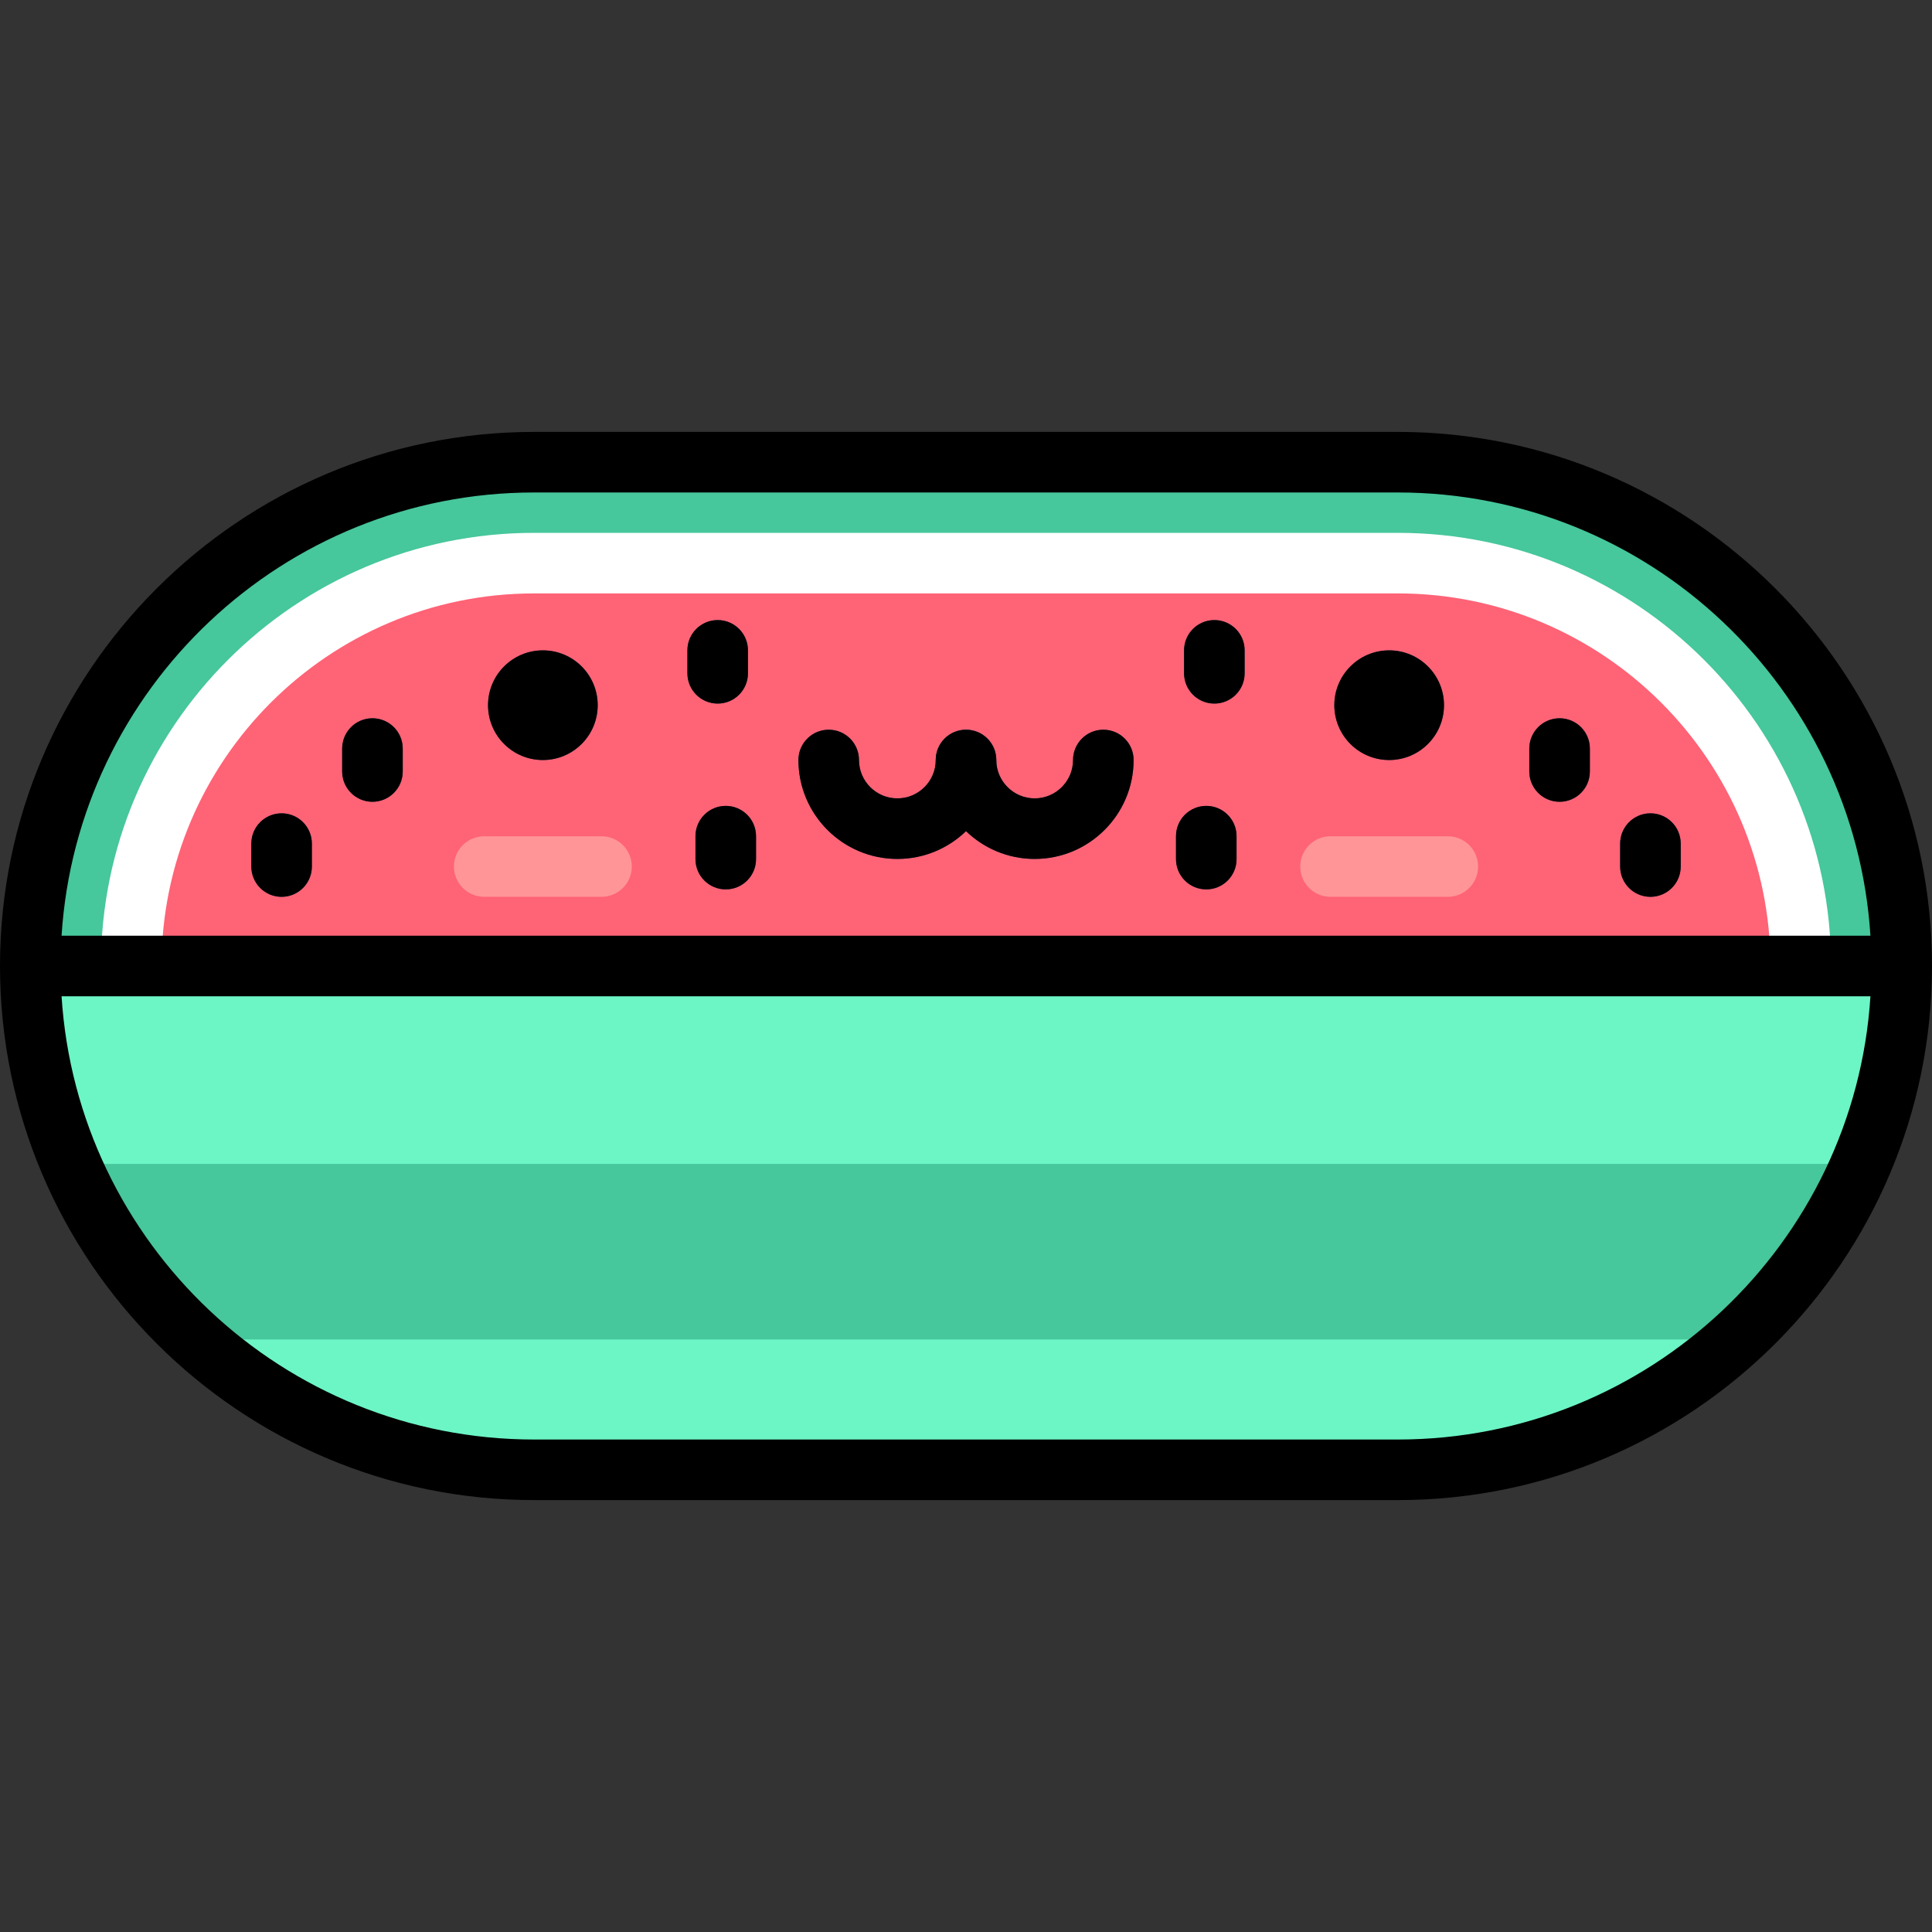 <?xml version="1.0" encoding="iso-8859-1"?>
<!-- Generator: Adobe Illustrator 19.0.0, SVG Export Plug-In . SVG Version: 6.00 Build 0)  -->
<svg version="1.1" id="Layer_1" xmlns="http://www.w3.org/2000/svg" xmlns:xlink="http://www.w3.org/1999/xlink" x="0px" y="0px"
	 viewBox="0 0 512 512" style="enable-background:new 0 0 512 512;" xml:space="preserve">
<rect x="0" y="0" width="512" height="512" fill="#333333" stroke="none"/>
<path style="fill:#46C79C;" d="M370.46,389.515c73.738,0,133.514-59.776,133.514-133.515S444.197,122.485,370.46,122.485H141.54
	C67.803,122.485,8.025,182.263,8.025,256S67.803,389.515,141.54,389.515H370.46z"/>
<path style="fill:#FF6376;" d="M34.777,256c0-58.87,47.893-106.763,106.763-106.763h228.92c58.87,0,106.763,47.893,106.763,106.763
	H34.777z"/>
<path style="fill:#FFFFFF;" d="M485.249,256h-16.051c0-54.444-44.294-98.738-98.738-98.738H141.54
	c-54.444,0-98.738,44.294-98.738,98.738H26.751c0-63.295,51.494-114.789,114.789-114.789h228.92
	C433.755,141.211,485.249,192.705,485.249,256z"/>
<g>
	<path style="fill:#6CF5C5;" d="M141.54,389.515h228.92c34.487,0,65.919-13.078,89.611-34.542H51.928
		C75.62,376.436,107.053,389.515,141.54,389.515z"/>
	<path style="fill:#6CF5C5;" d="M8.025,256c0,18.622,3.817,36.353,10.705,52.456h474.54c6.888-16.103,10.705-33.834,10.705-52.456
		H8.025z"/>
</g>
<g>
	<circle style="fill:#3F4963;" cx="143.868" cy="186.884" r="14.531"/>
	<circle style="fill:#3F4963;" cx="368.14" cy="186.884" r="14.531"/>
</g>
<g>
	<path style="fill:#FF9596;" d="M159.41,237.668h-31.09c-4.432,0-8.025-3.593-8.025-8.025c0-4.432,3.593-8.025,8.025-8.025h31.09
		c4.432,0,8.025,3.593,8.025,8.025S163.842,237.668,159.41,237.668z"/>
	<path style="fill:#FF9596;" d="M383.689,237.668h-31.09c-4.432,0-8.025-3.593-8.025-8.025c0-4.432,3.593-8.025,8.025-8.025h31.09
		c4.432,0,8.025,3.593,8.025,8.025S388.121,237.668,383.689,237.668z"/>
</g>
<g>
	<path style="fill:#3F4963;" d="M237.809,227.628c-14.457,0-26.219-11.762-26.219-26.219c0-4.432,3.593-8.025,8.025-8.025
		c4.432,0,8.025,3.593,8.025,8.025c0,5.607,4.562,10.169,10.169,10.169s10.17-4.562,10.17-10.169c0-4.432,3.593-8.025,8.025-8.025
		c4.432,0,8.025,3.593,8.025,8.025C264.03,215.866,252.268,227.628,237.809,227.628z"/>
	<path style="fill:#3F4963;" d="M274.198,227.628c-14.457,0-26.219-11.762-26.219-26.219c0-4.432,3.593-8.025,8.025-8.025
		c4.432,0,8.025,3.593,8.025,8.025c0,5.607,4.562,10.169,10.169,10.169s10.169-4.562,10.169-10.169c0-4.432,3.593-8.025,8.025-8.025
		c4.432,0,8.025,3.593,8.025,8.025C300.418,215.866,288.656,227.628,274.198,227.628z"/>
	<path style="fill:#3F4963;" d="M74.626,237.668c-4.432,0-8.025-3.593-8.025-8.025v-6.079c0-4.432,3.593-8.025,8.025-8.025
		c4.432,0,8.025,3.593,8.025,8.025v6.079C82.652,234.075,79.059,237.668,74.626,237.668z"/>
	<path style="fill:#3F4963;" d="M98.703,212.479c-4.432,0-8.025-3.593-8.025-8.025v-6.079c0-4.432,3.593-8.025,8.025-8.025
		s8.025,3.593,8.025,8.025v6.079C106.728,208.886,103.135,212.479,98.703,212.479z"/>
	<path style="fill:#3F4963;" d="M190.192,186.455c-4.432,0-8.025-3.593-8.025-8.025v-6.079c0-4.432,3.593-8.025,8.025-8.025
		s8.025,3.593,8.025,8.025v6.079C198.217,182.862,194.624,186.455,190.192,186.455z"/>
	<path style="fill:#3F4963;" d="M192.332,235.699c-4.432,0-8.025-3.593-8.025-8.025v-6.079c0-4.432,3.593-8.025,8.025-8.025
		s8.025,3.593,8.025,8.025v6.079C200.357,232.106,196.764,235.699,192.332,235.699z"/>
	<path style="fill:#3F4963;" d="M437.382,237.668c-4.432,0-8.025-3.593-8.025-8.025v-6.079c0-4.432,3.593-8.025,8.025-8.025
		c4.432,0,8.025,3.593,8.025,8.025v6.079C445.408,234.075,441.814,237.668,437.382,237.668z"/>
	<path style="fill:#3F4963;" d="M413.306,212.479c-4.432,0-8.025-3.593-8.025-8.025v-6.079c0-4.432,3.593-8.025,8.025-8.025
		c4.432,0,8.025,3.593,8.025,8.025v6.079C421.331,208.886,417.738,212.479,413.306,212.479z"/>
	<path style="fill:#3F4963;" d="M321.817,186.455c-4.432,0-8.025-3.593-8.025-8.025v-6.079c0-4.432,3.593-8.025,8.025-8.025
		c4.432,0,8.025,3.593,8.025,8.025v6.079C329.842,182.862,326.249,186.455,321.817,186.455z"/>
	<path style="fill:#3F4963;" d="M319.677,235.699c-4.432,0-8.025-3.593-8.025-8.025v-6.079c0-4.432,3.593-8.025,8.025-8.025
		s8.025,3.593,8.025,8.025v6.079C327.702,232.106,324.109,235.699,319.677,235.699z"/>
</g>
<path d="M192.332,213.569c-4.433,0-8.025,3.593-8.025,8.025v6.079c0,4.432,3.592,8.025,8.025,8.025s8.025-3.593,8.025-8.025v-6.079
	C200.357,217.163,196.765,213.569,192.332,213.569z M190.192,186.455c4.433,0,8.025-3.593,8.025-8.025v-6.079
	c0-4.432-3.592-8.025-8.025-8.025s-8.025,3.593-8.025,8.025v6.079C182.167,182.862,185.76,186.455,190.192,186.455z
	 M292.392,193.383c-4.433,0-8.025,3.593-8.025,8.025c0,5.607-4.563,10.169-10.169,10.169s-10.169-4.562-10.169-10.169
	c0-4.432-3.592-8.025-8.025-8.025s-8.025,3.593-8.025,8.025c0,5.607-4.563,10.169-10.17,10.169s-10.169-4.562-10.169-10.169
	c0-4.432-3.593-8.025-8.025-8.025c-4.432,0-8.025,3.593-8.025,8.025c0,14.457,11.762,26.219,26.219,26.219
	c7.062,0,13.476-2.811,18.195-7.366c4.719,4.555,11.133,7.366,18.194,7.366c14.457,0,26.219-11.762,26.219-26.219
	C300.418,196.976,296.825,193.383,292.392,193.383z M98.703,190.35c-4.433,0-8.025,3.593-8.025,8.025v6.079
	c0,4.432,3.592,8.025,8.025,8.025s8.025-3.593,8.025-8.025v-6.079C106.728,193.943,103.136,190.35,98.703,190.35z M143.864,172.351
	c-8.025,0-14.531,6.506-14.531,14.531c0,8.026,6.506,14.532,14.531,14.532c8.025,0,14.531-6.506,14.531-14.532
	C158.395,178.857,151.889,172.351,143.864,172.351z M74.626,215.539c-4.433,0-8.025,3.593-8.025,8.025v6.079
	c0,4.432,3.592,8.025,8.025,8.025s8.025-3.593,8.025-8.025v-6.079C82.652,219.132,79.06,215.539,74.626,215.539z M437.382,215.539
	c-4.433,0-8.025,3.593-8.025,8.025v6.079c0,4.432,3.592,8.025,8.025,8.025s8.025-3.593,8.025-8.025v-6.079
	C445.408,219.132,441.815,215.539,437.382,215.539z M413.306,190.35c-4.433,0-8.025,3.593-8.025,8.025v6.079
	c0,4.432,3.592,8.025,8.025,8.025s8.025-3.593,8.025-8.025v-6.079C421.331,193.943,417.739,190.35,413.306,190.35z M370.46,114.46
	H141.54C63.495,114.46,0,177.955,0,256s63.495,141.54,141.54,141.54h228.92C448.505,397.54,512,334.045,512,256
	S448.506,114.46,370.46,114.46z M141.54,130.511h228.92c66.498,0,121.072,51.995,125.225,117.464H16.315
	C20.468,182.507,75.042,130.511,141.54,130.511z M370.46,381.489H141.54c-66.499,0-121.072-51.995-125.225-117.464h479.37
	C491.532,329.494,436.958,381.489,370.46,381.489z M321.817,164.326c-4.433,0-8.025,3.593-8.025,8.025v6.079
	c0,4.432,3.592,8.025,8.025,8.025s8.025-3.593,8.025-8.025v-6.079C329.842,167.919,326.25,164.326,321.817,164.326z
	 M368.145,172.351c-8.025,0-14.531,6.506-14.531,14.531c0,8.026,6.506,14.532,14.531,14.532s14.531-6.506,14.531-14.532
	C382.676,178.857,376.17,172.351,368.145,172.351z M319.677,213.569c-4.433,0-8.025,3.593-8.025,8.025v6.079
	c0,4.432,3.592,8.025,8.025,8.025s8.025-3.593,8.025-8.025v-6.079C327.702,217.163,324.11,213.569,319.677,213.569z"/>
<g>
</g>
<g>
</g>
<g>
</g>
<g>
</g>
<g>
</g>
<g>
</g>
<g>
</g>
<g>
</g>
<g>
</g>
<g>
</g>
<g>
</g>
<g>
</g>
<g>
</g>
<g>
</g>
<g>
</g>
</svg>
